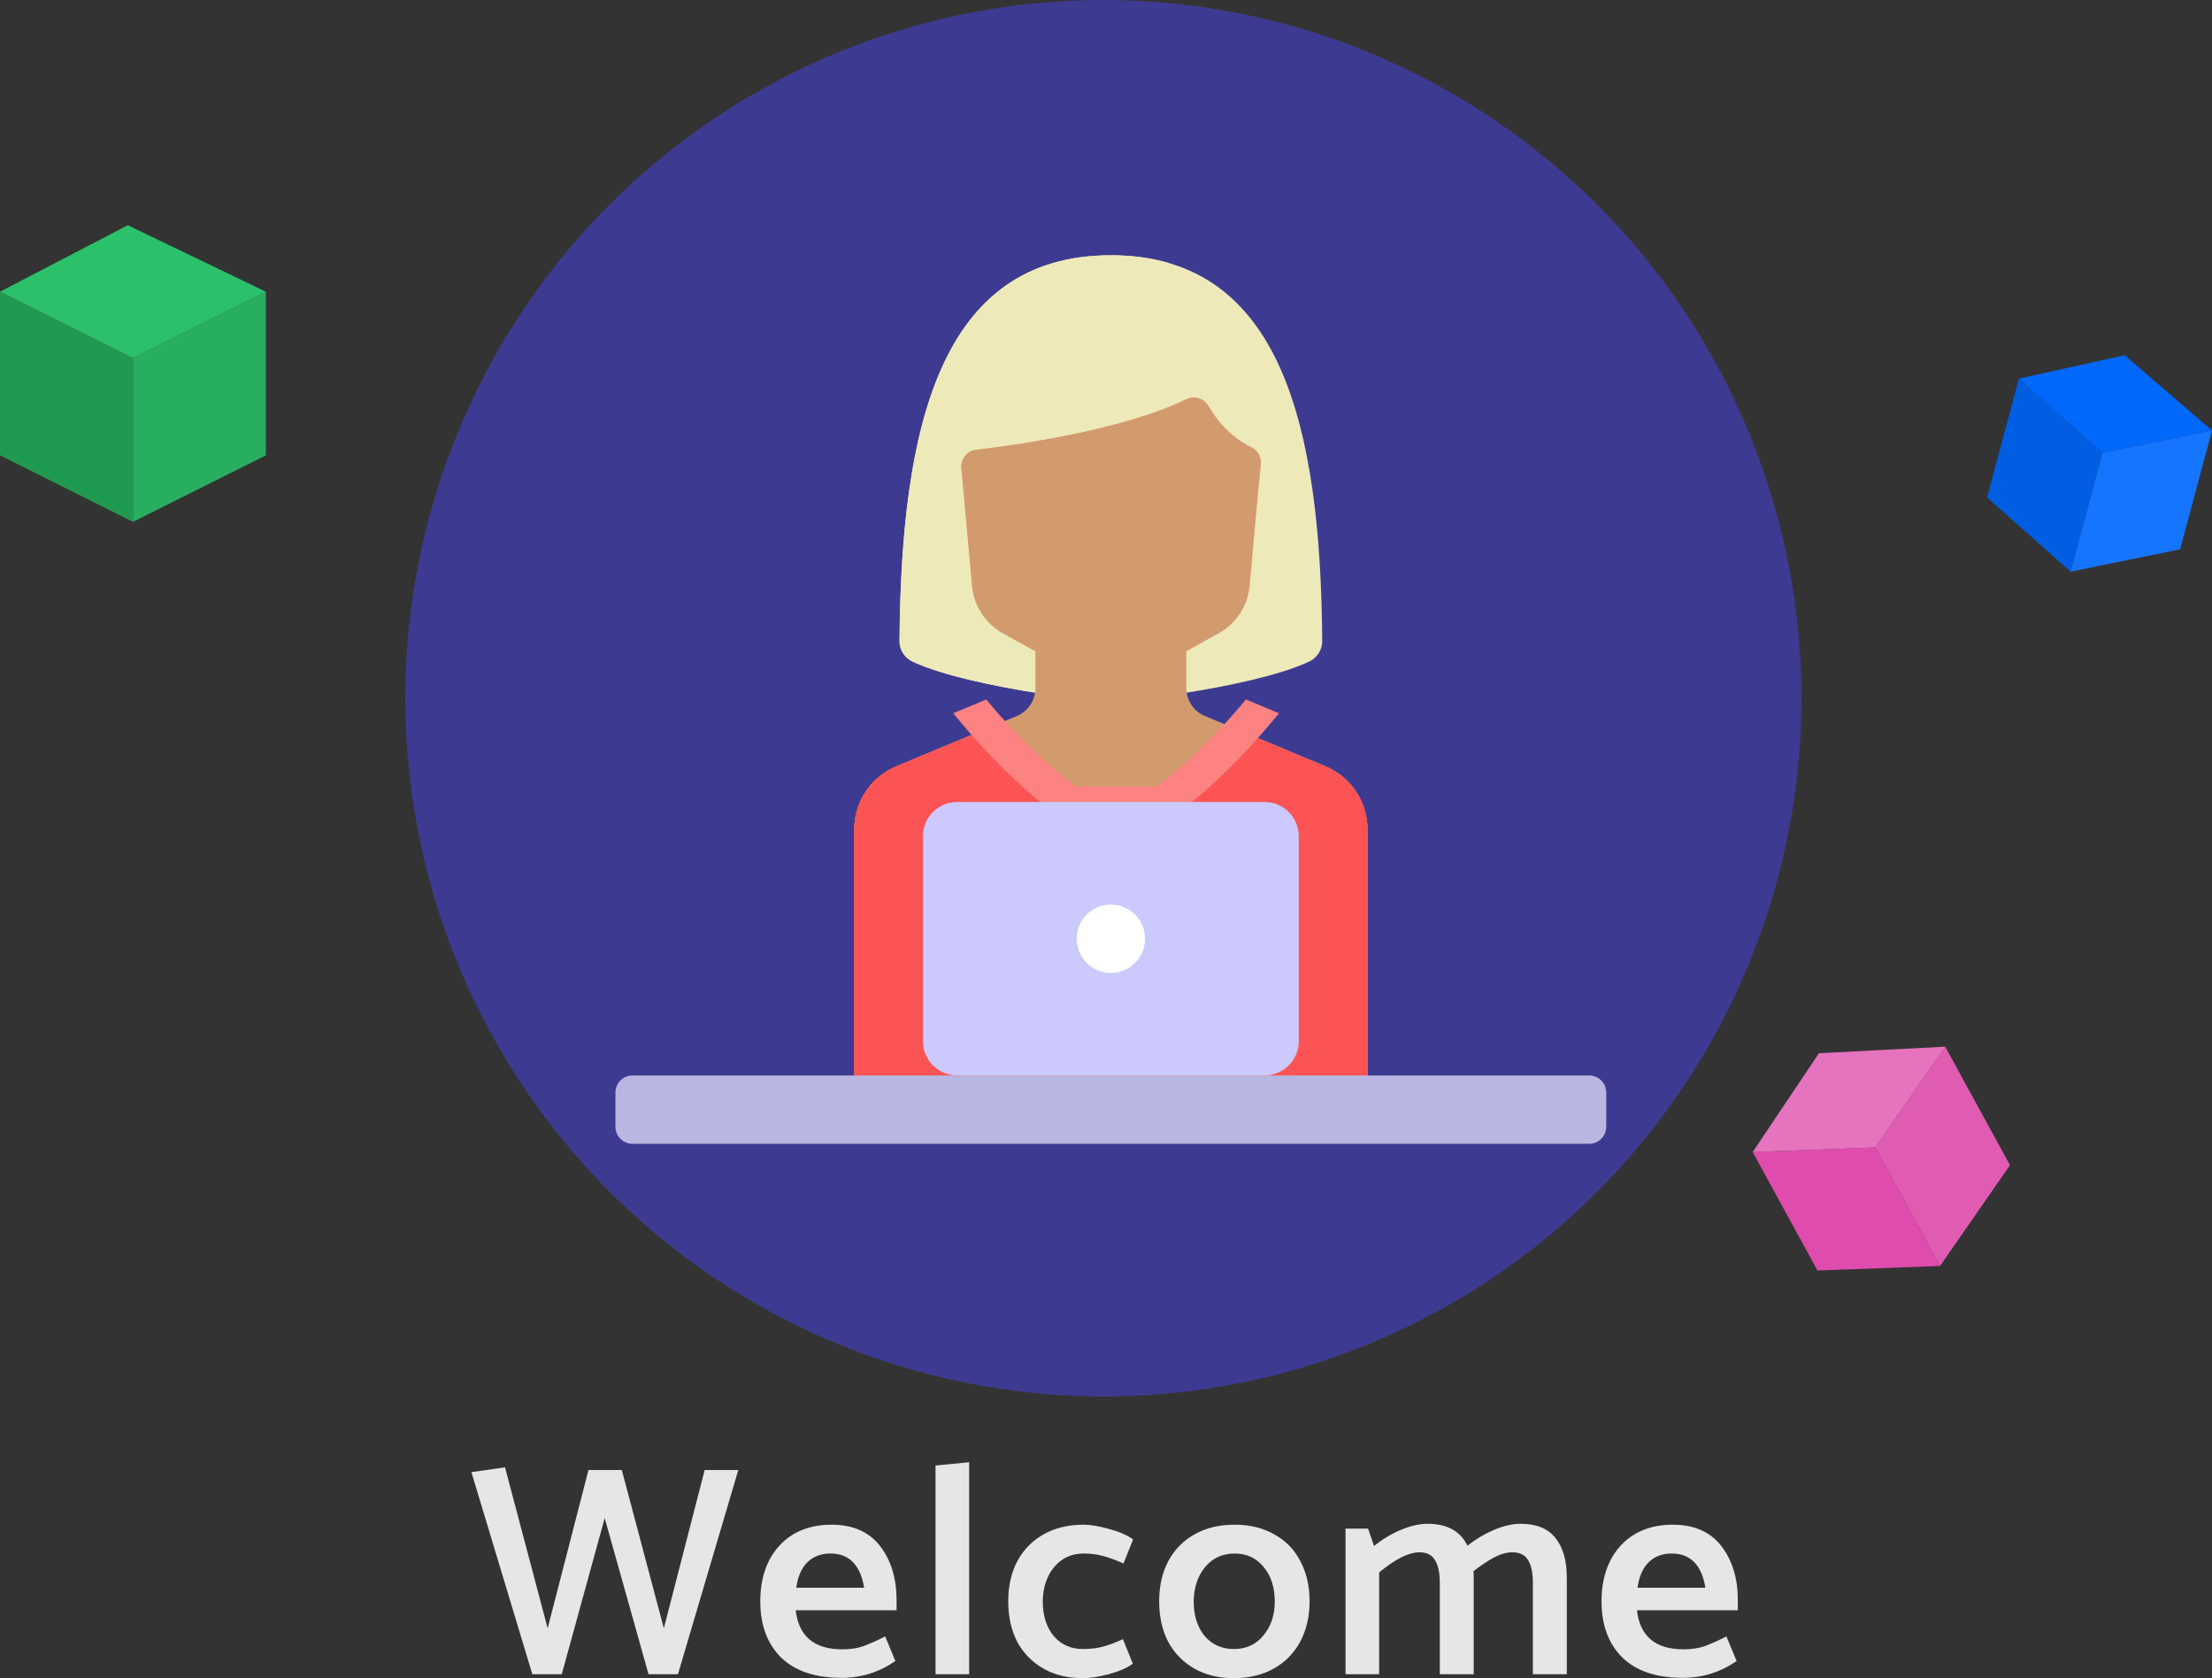 <?xml version="1.0" encoding="UTF-8"?>
<svg width="294.7" height="223.52" fill="none" version="1.1" viewBox="0 0 294.7 223.52" xmlns="http://www.w3.org/2000/svg" xmlns:cc="http://creativecommons.org/ns#" xmlns:dc="http://purl.org/dc/elements/1.1/" xmlns:rdf="http://www.w3.org/1999/02/22-rdf-syntax-ns#" xmlns:xlink="http://www.w3.org/1999/xlink">
 <rect x="0" y="0" width="294.7" height="223.52" fill="#333333" stroke="none"/>
 <path d="m98.362 195.8-8.04 27.2h-3.92l-5.84-20.8-5.72 20.8h-3.92l-8.12-26.92 4.48-0.64 5.68 21.44 5.44-21.08h4.44l5.6 21.08 5.44-21.08zm21.087 17.36c0-2.933-0.734-5.347-2.2-7.24-1.467-1.893-3.627-2.84-6.48-2.84-1.947 0-3.64 0.427-5.08 1.28-1.414 0.853-2.507 2.053-3.28 3.6-0.747 1.52-1.12 3.293-1.12 5.32 0 3.147 0.92 5.64 2.76 7.48 1.866 1.813 4.56 2.72 8.08 2.72 2.613 0 5-0.747 7.16-2.24l-1.36-3.28c-1.147 0.587-2.134 1.027-2.96 1.32-0.8 0.267-1.72 0.4-2.76 0.4-3.734 0-5.8-1.733-6.2-5.2h13.44zm-13.36-1.68c0.186-1.44 0.666-2.56 1.44-3.36 0.8-0.8 1.84-1.2 3.12-1.2 1.253 0 2.253 0.387 3 1.16 0.746 0.773 1.24 1.907 1.48 3.4zm23.031 11.52v-28.24l-4.48 0.44v27.8zm20.483-4.68c-0.96 0.453-1.84 0.787-2.64 1s-1.693 0.32-2.68 0.32c-1.627 0-2.933-0.587-3.92-1.76-0.96-1.173-1.44-2.707-1.44-4.6 0.027-1.84 0.533-3.36 1.52-4.56 1.013-1.2 2.32-1.8 3.92-1.8 0.933 0 1.787 0.107 2.56 0.32 0.8 0.213 1.72 0.547 2.76 1l1.28-3.2c-0.827-0.587-1.907-1.053-3.24-1.4-1.333-0.373-2.453-0.56-3.36-0.56-2.027 0-3.8 0.427-5.32 1.28s-2.693 2.053-3.52 3.6c-0.8 1.52-1.2 3.293-1.2 5.32 0 2.053 0.4 3.853 1.2 5.4 0.827 1.52 1.987 2.707 3.48 3.56s3.253 1.28 5.28 1.28c0.933 0 2.067-0.173 3.4-0.52s2.413-0.813 3.24-1.4zm24.871-5.04c0 2.027-0.413 3.813-1.24 5.36s-2 2.747-3.52 3.6-3.293 1.28-5.32 1.28-3.787-0.427-5.28-1.28-2.653-2.04-3.48-3.56c-0.8-1.547-1.2-3.347-1.2-5.4 0-2.027 0.4-3.8 1.2-5.32 0.827-1.547 2-2.747 3.52-3.6s3.293-1.28 5.32-1.28 3.787 0.427 5.28 1.28c1.52 0.827 2.68 2.013 3.48 3.56 0.827 1.547 1.24 3.333 1.24 5.36zm-10.08 6.36c1.627 0 2.933-0.6 3.92-1.8 1.013-1.2 1.52-2.707 1.52-4.52 0-1.893-0.493-3.427-1.48-4.6-0.96-1.2-2.253-1.8-3.88-1.8-1.6 0-2.907 0.6-3.92 1.8-0.987 1.2-1.493 2.72-1.52 4.56 0 1.893 0.48 3.427 1.44 4.6 0.987 1.173 2.293 1.76 3.92 1.76zm38.187-16.68c2.106 0 3.653 0.627 4.64 1.88 1.013 1.253 1.52 3.013 1.52 5.28v12.88h-4.52v-12.2c0-1.333-0.214-2.333-0.64-3-0.4-0.693-1.094-1.04-2.08-1.04-0.774 0-1.587 0.227-2.44 0.68-0.854 0.453-1.774 1.067-2.76 1.84 0.026 0.187 0.04 0.467 0.04 0.84v12.88h-4.52v-12.2c0-1.333-0.214-2.333-0.64-3-0.4-0.693-1.094-1.04-2.08-1.04-1.414 0-3.2 0.893-5.36 2.68v13.56h-4.48v-19.4h3l0.8 2.32c1.12-0.907 2.32-1.627 3.6-2.16s2.453-0.8 3.52-0.8c2.613 0 4.386 0.973 5.32 2.92 1.12-0.88 2.306-1.587 3.56-2.12 1.28-0.533 2.453-0.8 3.52-0.8zm28.946 10.2c0-2.933-0.733-5.347-2.2-7.24s-3.627-2.84-6.48-2.84c-1.947 0-3.64 0.427-5.08 1.28-1.413 0.853-2.507 2.053-3.28 3.6-0.747 1.52-1.12 3.293-1.12 5.32 0 3.147 0.92 5.64 2.76 7.48 1.867 1.813 4.56 2.72 8.08 2.72 2.613 0 5-0.747 7.16-2.24l-1.36-3.28c-1.147 0.587-2.133 1.027-2.96 1.32-0.8 0.267-1.72 0.4-2.76 0.4-3.733 0-5.8-1.733-6.2-5.2h13.44zm-13.36-1.68c0.187-1.44 0.667-2.56 1.44-3.36 0.8-0.8 1.84-1.2 3.12-1.2 1.253 0 2.253 0.387 3 1.16s1.24 1.907 1.48 3.4z" fill="#e6e6e6"/>
 <circle cx="147" cy="93" r="93" fill="#3d3b91"/>
 <path d="m148 34c-22.77 0-27.946 22.868-28.157 51.375-9e-3 1.186 0.688 2.254 1.756 2.753 4.024 1.88 11.174 3.334 16.729 4.197h19.344c5.555-0.863 12.705-2.317 16.729-4.197 1.068-0.499 1.765-1.567 1.756-2.753-0.211-28.507-5.386-51.375-28.157-51.375z" fill="#eee9b9"/>
 <path d="m119.84 85.375c-9e-3 1.186 0.688 2.254 1.756 2.753 4.024 1.88 11.174 3.334 16.729 4.197h9.672v-33.29s-11.311 0.552-9.103 0c9.103-2.276 27.31-13.656 16.721-24.027-2.29-0.658-4.82-1.008-7.618-1.008-22.77 0-27.946 22.868-28.157 51.375z" fill="#eee9b9"/>
 <path d="m182.19 145.52v-35.055c0-3.675-2.21-6.99-5.602-8.403l-16.057-6.691c-1.499-0.624-2.475-2.089-2.475-3.713v-4.86h-20.113v4.86c0 1.624-0.976 3.088-2.475 3.713l-16.057 6.691c-3.393 1.413-5.602 4.728-5.602 8.403v35.055z" fill="#d29b6e"/>
 <g fill="#fc5454">
  <path d="m176.59 102.06-11.288-4.704c-4.155 5.016-8.276 8.8-11.863 11.573h-10.875c-3.587-2.774-7.708-6.558-11.863-11.573l-11.288 4.704c-3.393 1.413-5.602 4.728-5.602 8.403v35.055h68.382v-35.055c-1e-3 -3.675-2.211-6.99-5.603-8.403z"/>
  <path d="m115.12 105.8c-0.826 1.382-1.306 2.976-1.306 4.656v35.056h13.708v-27.311z"/>
  <path d="m180.88 105.8c0.826 1.382 1.307 2.976 1.307 4.656v35.056h-13.709v-27.311z"/>
 </g>
 <path d="m167.96 61.797-1.476 16.236c-0.241 2.651-1.777 5.012-4.105 6.304l-10.474 5.819c-2.43 1.35-5.384 1.35-7.814 0l-10.474-5.819c-2.327-1.292-3.864-3.653-4.105-6.304l-1.425-15.678c-0.111-1.216 0.754-2.299 1.967-2.44 5.371-0.627 19.48-2.593 28.019-6.74 1.08-0.525 2.346-0.102 2.945 0.939 0.979 1.701 2.785 4.08 5.749 5.492 0.819 0.39 1.276 1.286 1.193 2.191z" fill="#d29b6e"/>
 <path d="m211.72 152.35h-127.45c-1.257 0-2.276-1.019-2.276-2.276v-4.552c0-1.257 1.019-2.276 2.276-2.276h127.45c1.257 0 2.276 1.019 2.276 2.276v4.552c0 1.257-1.019 2.276-2.276 2.276z" fill="#b8b7e1"/>
 <path d="m128.09 62.355 1.425 15.678c0.241 2.651 1.777 5.012 4.105 6.304l10.474 5.82c0.959 0.532 2.005 0.793 3.062 0.905l-2.947-7.368c-0.504-1.259-0.817-2.586-0.93-3.938l-1.253-15.033c-0.095-1.152 0.685-2.182 1.816-2.417 4.849-1.005 10.036-2.372 14.352-4.192 1.424 1.968 3.555 4.142 6.618 5.601 0.615 0.293 0.906 0.426 2.923 0.591l0.228-2.51c0.083-0.908-0.382-1.803-1.205-2.196-2.957-1.412-4.76-3.787-5.737-5.486-0.599-1.041-1.866-1.464-2.946-0.939-8.538 4.147-22.646 6.113-28.019 6.74-1.212 0.142-2.077 1.224-1.966 2.44z" fill="#d29b6e"/>
 <path d="m127.89 96.076c3.886 4.689 8.12 8.818 12.583 12.269l1.23 0.952h13.985l1.229-0.952c4.464-3.451 8.698-7.579 12.584-12.269l0.889-1.073-4.394-1.831c-4.156 5.015-8.276 8.799-11.863 11.573h-10.876c-3.587-2.774-7.707-6.558-11.863-11.573l-4.394 1.831z" fill="#fd8282"/>
 <path d="m168.48 143.24h-40.965c-2.514 0-4.552-2.038-4.552-4.552v-27.31c0-2.514 2.038-4.552 4.552-4.552h40.965c2.514 0 4.552 2.038 4.552 4.552v27.31c0 2.514-2.038 4.552-4.552 4.552z" fill="#ccc9ff"/>
 <path d="m148 129.59c2.514 0 4.552-2.038 4.552-4.552s-2.038-4.552-4.552-4.552-4.552 2.038-4.552 4.552 2.038 4.552 4.552 4.552z" fill="#fff"/>
 <path d="m275.87 76.148-11.142-9.88 4.243-15.834 11.142 9.88z" fill="#015de2"/>
 <path d="m275.87 76.146 14.589-2.985 4.243-15.835-14.59 2.986z" fill="#1575ff"/>
 <path d="m268.97 50.433 14.094-3.118 11.637 10.012-14.589 2.986z" fill="#0168fc"/>
 <path d="m258.47 168.62-16.331 0.603-8.634-15.783 16.331-0.603z" fill="#e04cae"/>
 <path d="m258.47 168.62 9.317-13.427-8.634-15.783-9.316 13.427z" fill="#e05cb3"/>
 <path d="m233.51 153.44 8.823-13.157 16.824-0.873-9.316 13.427z" fill="#e573be"/>
 <path d="m17.709 69.506-17.709-8.855v-21.796l17.709 8.855z" fill="#209953"/>
 <path d="m17.711 69.506 17.709-8.855v-21.796l-17.709 8.855z" fill="#27ae60"/>
 <path d="m0 38.855 17.028-8.855 18.39 8.855-17.709 8.854z" fill="#2bc16b"/>
</svg>
